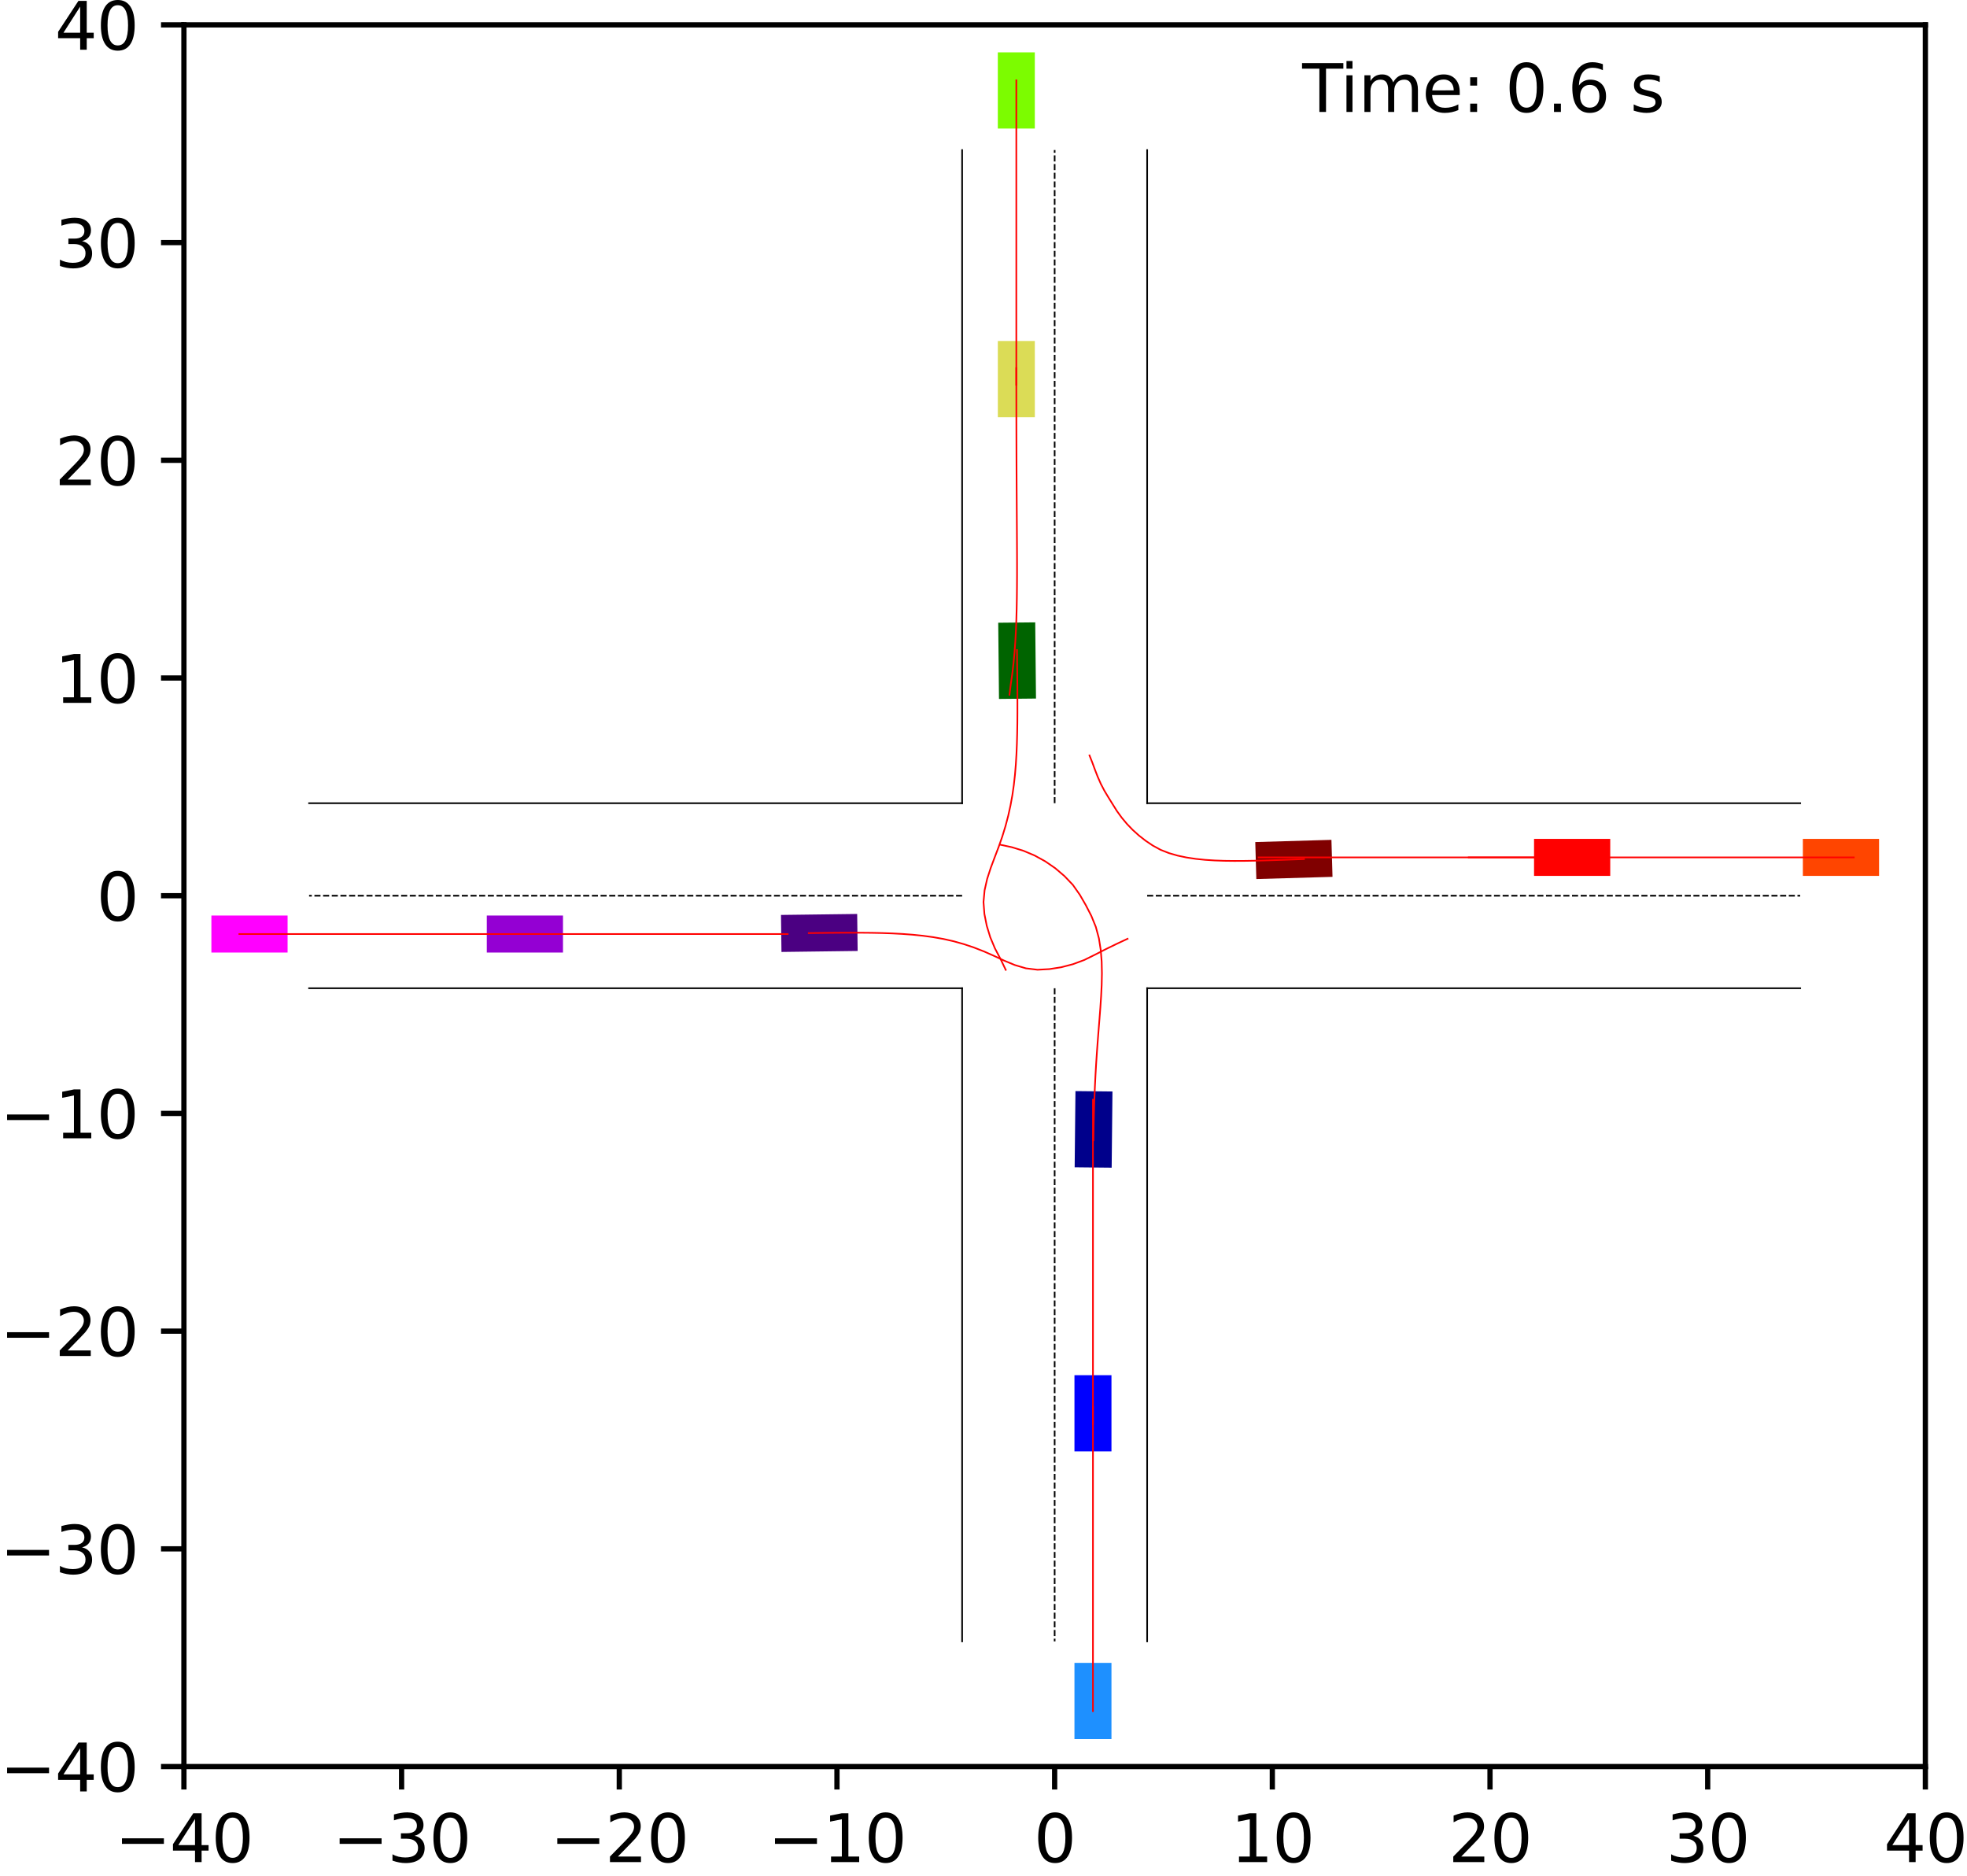 <?xml version="1.0" encoding="utf-8" standalone="no"?>
<!DOCTYPE svg PUBLIC "-//W3C//DTD SVG 1.1//EN"
  "http://www.w3.org/Graphics/SVG/1.1/DTD/svg11.dtd">
<svg xmlns:xlink="http://www.w3.org/1999/xlink" width="300.579pt" height="286.589pt" viewBox="0 0 300.579 286.589" xmlns="http://www.w3.org/2000/svg" version="1.1">
 <defs>
  <style type="text/css">*{stroke-linejoin: round; stroke-linecap: butt}</style>
 </defs>
 <g id="figure_1">
  <g id="patch_1">
   <path d="M 0 286.589 
L 300.579 286.589 
L 300.579 0 
L 0 0 
z
" style="fill: #ffffff"/>
  </g>
  <g id="axes_1">
   <g id="patch_2">
    <path d="M 28.105 269.911 
L 294.217 269.911 
L 294.217 3.799 
L 28.105 3.799 
z
" style="fill: #ffffff"/>
   </g>
   <g id="patch_3">
    <path d="M 169.875 178.408 
L 169.996 166.766 
L 164.342 166.707 
L 164.22 178.349 
z
" clip-path="url(#p72e1f766a0)" style="fill: #00008b"/>
   </g>
   <g id="patch_4">
    <path d="M 203.457 128.32 
L 191.819 128.657 
L 191.983 134.31 
L 203.621 133.972 
z
" clip-path="url(#p72e1f766a0)" style="fill: #800000"/>
   </g>
   <g id="patch_5">
    <path d="M 152.539 95.147 
L 152.657 106.789 
L 158.311 106.732 
L 158.193 95.09 
z
" clip-path="url(#p72e1f766a0)" style="fill: #006400"/>
   </g>
   <g id="patch_6">
    <path d="M 119.417 145.447 
L 131.058 145.297 
L 130.986 139.643 
L 119.344 139.792 
z
" clip-path="url(#p72e1f766a0)" style="fill: #4b0082"/>
   </g>
   <g id="patch_7">
    <path d="M 169.844 221.756 
L 169.844 210.114 
L 164.189 210.114 
L 164.189 221.756 
z
" clip-path="url(#p72e1f766a0)" style="fill: #0000ff"/>
   </g>
   <g id="patch_8">
    <path d="M 246.062 128.172 
L 234.419 128.172 
L 234.419 133.827 
L 246.062 133.827 
z
" clip-path="url(#p72e1f766a0)" style="fill: #ff0000"/>
   </g>
   <g id="patch_9">
    <path d="M 152.478 52.102 
L 152.481 63.744 
L 158.136 63.743 
L 158.133 52.1 
z
" clip-path="url(#p72e1f766a0)" style="fill: #dbdc56"/>
   </g>
   <g id="patch_10">
    <path d="M 74.388 145.538 
L 86.03 145.538 
L 86.03 139.884 
L 74.388 139.884 
z
" clip-path="url(#p72e1f766a0)" style="fill: #9400d3"/>
   </g>
   <g id="patch_11">
    <path d="M 169.844 265.712 
L 169.844 254.069 
L 164.189 254.069 
L 164.189 265.712 
z
" clip-path="url(#p72e1f766a0)" style="fill: #1e90ff"/>
   </g>
   <g id="patch_12">
    <path d="M 287.141 128.172 
L 275.498 128.172 
L 275.498 133.827 
L 287.141 133.827 
z
" clip-path="url(#p72e1f766a0)" style="fill: #ff4500"/>
   </g>
   <g id="patch_13">
    <path d="M 152.477 7.999 
L 152.477 19.641 
L 158.132 19.641 
L 158.132 7.999 
z
" clip-path="url(#p72e1f766a0)" style="fill: #7cfc00"/>
   </g>
   <g id="patch_14">
    <path d="M 32.304 145.538 
L 43.947 145.538 
L 43.947 139.884 
L 32.304 139.884 
z
" clip-path="url(#p72e1f766a0)" style="fill: #ff00ff"/>
   </g>
   <g id="matplotlib.axis_1">
    <g id="xtick_1">
     <g id="line2d_1">
      <defs>
       <path id="m6064df38cd" d="M 0 0 
L 0 3.5 
" style="stroke: #000000; stroke-width: 0.8"/>
      </defs>
      <g>
       <use xlink:href="#m6064df38cd" x="28.105" y="269.911" style="stroke: #000000; stroke-width: 0.8"/>
      </g>
     </g>
     <g id="text_1">
      <!-- −40 -->
      <g transform="translate(17.552 284.51) scale(0.1 -0.1)">
       <defs>
        <path id="DejaVuSans-2212" d="M 678 2272 
L 4684 2272 
L 4684 1741 
L 678 1741 
L 678 2272 
z
" transform="scale(0.016)"/>
        <path id="DejaVuSans-34" d="M 2419 4116 
L 825 1625 
L 2419 1625 
L 2419 4116 
z
M 2253 4666 
L 3047 4666 
L 3047 1625 
L 3713 1625 
L 3713 1100 
L 3047 1100 
L 3047 0 
L 2419 0 
L 2419 1100 
L 313 1100 
L 313 1709 
L 2253 4666 
z
" transform="scale(0.016)"/>
        <path id="DejaVuSans-30" d="M 2034 4250 
Q 1547 4250 1301 3770 
Q 1056 3291 1056 2328 
Q 1056 1369 1301 889 
Q 1547 409 2034 409 
Q 2525 409 2770 889 
Q 3016 1369 3016 2328 
Q 3016 3291 2770 3770 
Q 2525 4250 2034 4250 
z
M 2034 4750 
Q 2819 4750 3233 4129 
Q 3647 3509 3647 2328 
Q 3647 1150 3233 529 
Q 2819 -91 2034 -91 
Q 1250 -91 836 529 
Q 422 1150 422 2328 
Q 422 3509 836 4129 
Q 1250 4750 2034 4750 
z
" transform="scale(0.016)"/>
       </defs>
       <use xlink:href="#DejaVuSans-2212"/>
       <use xlink:href="#DejaVuSans-34" x="83.789"/>
       <use xlink:href="#DejaVuSans-30" x="147.412"/>
      </g>
     </g>
    </g>
    <g id="xtick_2">
     <g id="line2d_2">
      <g>
       <use xlink:href="#m6064df38cd" x="61.369" y="269.911" style="stroke: #000000; stroke-width: 0.8"/>
      </g>
     </g>
     <g id="text_2">
      <!-- −30 -->
      <g transform="translate(50.816 284.51) scale(0.1 -0.1)">
       <defs>
        <path id="DejaVuSans-33" d="M 2597 2516 
Q 3050 2419 3304 2112 
Q 3559 1806 3559 1356 
Q 3559 666 3084 287 
Q 2609 -91 1734 -91 
Q 1441 -91 1130 -33 
Q 819 25 488 141 
L 488 750 
Q 750 597 1062 519 
Q 1375 441 1716 441 
Q 2309 441 2620 675 
Q 2931 909 2931 1356 
Q 2931 1769 2642 2001 
Q 2353 2234 1838 2234 
L 1294 2234 
L 1294 2753 
L 1863 2753 
Q 2328 2753 2575 2939 
Q 2822 3125 2822 3475 
Q 2822 3834 2567 4026 
Q 2313 4219 1838 4219 
Q 1578 4219 1281 4162 
Q 984 4106 628 3988 
L 628 4550 
Q 988 4650 1302 4700 
Q 1616 4750 1894 4750 
Q 2613 4750 3031 4423 
Q 3450 4097 3450 3541 
Q 3450 3153 3228 2886 
Q 3006 2619 2597 2516 
z
" transform="scale(0.016)"/>
       </defs>
       <use xlink:href="#DejaVuSans-2212"/>
       <use xlink:href="#DejaVuSans-33" x="83.789"/>
       <use xlink:href="#DejaVuSans-30" x="147.412"/>
      </g>
     </g>
    </g>
    <g id="xtick_3">
     <g id="line2d_3">
      <g>
       <use xlink:href="#m6064df38cd" x="94.633" y="269.911" style="stroke: #000000; stroke-width: 0.8"/>
      </g>
     </g>
     <g id="text_3">
      <!-- −20 -->
      <g transform="translate(84.08 284.51) scale(0.1 -0.1)">
       <defs>
        <path id="DejaVuSans-32" d="M 1228 531 
L 3431 531 
L 3431 0 
L 469 0 
L 469 531 
Q 828 903 1448 1529 
Q 2069 2156 2228 2338 
Q 2531 2678 2651 2914 
Q 2772 3150 2772 3378 
Q 2772 3750 2511 3984 
Q 2250 4219 1831 4219 
Q 1534 4219 1204 4116 
Q 875 4013 500 3803 
L 500 4441 
Q 881 4594 1212 4672 
Q 1544 4750 1819 4750 
Q 2544 4750 2975 4387 
Q 3406 4025 3406 3419 
Q 3406 3131 3298 2873 
Q 3191 2616 2906 2266 
Q 2828 2175 2409 1742 
Q 1991 1309 1228 531 
z
" transform="scale(0.016)"/>
       </defs>
       <use xlink:href="#DejaVuSans-2212"/>
       <use xlink:href="#DejaVuSans-32" x="83.789"/>
       <use xlink:href="#DejaVuSans-30" x="147.412"/>
      </g>
     </g>
    </g>
    <g id="xtick_4">
     <g id="line2d_4">
      <g>
       <use xlink:href="#m6064df38cd" x="127.897" y="269.911" style="stroke: #000000; stroke-width: 0.8"/>
      </g>
     </g>
     <g id="text_4">
      <!-- −10 -->
      <g transform="translate(117.344 284.51) scale(0.1 -0.1)">
       <defs>
        <path id="DejaVuSans-31" d="M 794 531 
L 1825 531 
L 1825 4091 
L 703 3866 
L 703 4441 
L 1819 4666 
L 2450 4666 
L 2450 531 
L 3481 531 
L 3481 0 
L 794 0 
L 794 531 
z
" transform="scale(0.016)"/>
       </defs>
       <use xlink:href="#DejaVuSans-2212"/>
       <use xlink:href="#DejaVuSans-31" x="83.789"/>
       <use xlink:href="#DejaVuSans-30" x="147.412"/>
      </g>
     </g>
    </g>
    <g id="xtick_5">
     <g id="line2d_5">
      <g>
       <use xlink:href="#m6064df38cd" x="161.161" y="269.911" style="stroke: #000000; stroke-width: 0.8"/>
      </g>
     </g>
     <g id="text_5">
      <!-- 0 -->
      <g transform="translate(157.979 284.51) scale(0.1 -0.1)">
       <use xlink:href="#DejaVuSans-30"/>
      </g>
     </g>
    </g>
    <g id="xtick_6">
     <g id="line2d_6">
      <g>
       <use xlink:href="#m6064df38cd" x="194.425" y="269.911" style="stroke: #000000; stroke-width: 0.8"/>
      </g>
     </g>
     <g id="text_6">
      <!-- 10 -->
      <g transform="translate(188.062 284.51) scale(0.1 -0.1)">
       <use xlink:href="#DejaVuSans-31"/>
       <use xlink:href="#DejaVuSans-30" x="63.623"/>
      </g>
     </g>
    </g>
    <g id="xtick_7">
     <g id="line2d_7">
      <g>
       <use xlink:href="#m6064df38cd" x="227.689" y="269.911" style="stroke: #000000; stroke-width: 0.8"/>
      </g>
     </g>
     <g id="text_7">
      <!-- 20 -->
      <g transform="translate(221.326 284.51) scale(0.1 -0.1)">
       <use xlink:href="#DejaVuSans-32"/>
       <use xlink:href="#DejaVuSans-30" x="63.623"/>
      </g>
     </g>
    </g>
    <g id="xtick_8">
     <g id="line2d_8">
      <g>
       <use xlink:href="#m6064df38cd" x="260.953" y="269.911" style="stroke: #000000; stroke-width: 0.8"/>
      </g>
     </g>
     <g id="text_8">
      <!-- 30 -->
      <g transform="translate(254.59 284.51) scale(0.1 -0.1)">
       <use xlink:href="#DejaVuSans-33"/>
       <use xlink:href="#DejaVuSans-30" x="63.623"/>
      </g>
     </g>
    </g>
    <g id="xtick_9">
     <g id="line2d_9">
      <g>
       <use xlink:href="#m6064df38cd" x="294.217" y="269.911" style="stroke: #000000; stroke-width: 0.8"/>
      </g>
     </g>
     <g id="text_9">
      <!-- 40 -->
      <g transform="translate(287.854 284.51) scale(0.1 -0.1)">
       <use xlink:href="#DejaVuSans-34"/>
       <use xlink:href="#DejaVuSans-30" x="63.623"/>
      </g>
     </g>
    </g>
   </g>
   <g id="matplotlib.axis_2">
    <g id="ytick_1">
     <g id="line2d_10">
      <defs>
       <path id="m21fb6fa375" d="M 0 0 
L -3.5 0 
" style="stroke: #000000; stroke-width: 0.8"/>
      </defs>
      <g>
       <use xlink:href="#m21fb6fa375" x="28.105" y="269.911" style="stroke: #000000; stroke-width: 0.8"/>
      </g>
     </g>
     <g id="text_10">
      <!-- −40 -->
      <g transform="translate(0 273.71) scale(0.1 -0.1)">
       <use xlink:href="#DejaVuSans-2212"/>
       <use xlink:href="#DejaVuSans-34" x="83.789"/>
       <use xlink:href="#DejaVuSans-30" x="147.412"/>
      </g>
     </g>
    </g>
    <g id="ytick_2">
     <g id="line2d_11">
      <g>
       <use xlink:href="#m21fb6fa375" x="28.105" y="236.647" style="stroke: #000000; stroke-width: 0.8"/>
      </g>
     </g>
     <g id="text_11">
      <!-- −30 -->
      <g transform="translate(0 240.446) scale(0.1 -0.1)">
       <use xlink:href="#DejaVuSans-2212"/>
       <use xlink:href="#DejaVuSans-33" x="83.789"/>
       <use xlink:href="#DejaVuSans-30" x="147.412"/>
      </g>
     </g>
    </g>
    <g id="ytick_3">
     <g id="line2d_12">
      <g>
       <use xlink:href="#m21fb6fa375" x="28.105" y="203.383" style="stroke: #000000; stroke-width: 0.8"/>
      </g>
     </g>
     <g id="text_12">
      <!-- −20 -->
      <g transform="translate(0 207.182) scale(0.1 -0.1)">
       <use xlink:href="#DejaVuSans-2212"/>
       <use xlink:href="#DejaVuSans-32" x="83.789"/>
       <use xlink:href="#DejaVuSans-30" x="147.412"/>
      </g>
     </g>
    </g>
    <g id="ytick_4">
     <g id="line2d_13">
      <g>
       <use xlink:href="#m21fb6fa375" x="28.105" y="170.119" style="stroke: #000000; stroke-width: 0.8"/>
      </g>
     </g>
     <g id="text_13">
      <!-- −10 -->
      <g transform="translate(0 173.918) scale(0.1 -0.1)">
       <use xlink:href="#DejaVuSans-2212"/>
       <use xlink:href="#DejaVuSans-31" x="83.789"/>
       <use xlink:href="#DejaVuSans-30" x="147.412"/>
      </g>
     </g>
    </g>
    <g id="ytick_5">
     <g id="line2d_14">
      <g>
       <use xlink:href="#m21fb6fa375" x="28.105" y="136.855" style="stroke: #000000; stroke-width: 0.8"/>
      </g>
     </g>
     <g id="text_14">
      <!-- 0 -->
      <g transform="translate(14.742 140.654) scale(0.1 -0.1)">
       <use xlink:href="#DejaVuSans-30"/>
      </g>
     </g>
    </g>
    <g id="ytick_6">
     <g id="line2d_15">
      <g>
       <use xlink:href="#m21fb6fa375" x="28.105" y="103.591" style="stroke: #000000; stroke-width: 0.8"/>
      </g>
     </g>
     <g id="text_15">
      <!-- 10 -->
      <g transform="translate(8.38 107.39) scale(0.1 -0.1)">
       <use xlink:href="#DejaVuSans-31"/>
       <use xlink:href="#DejaVuSans-30" x="63.623"/>
      </g>
     </g>
    </g>
    <g id="ytick_7">
     <g id="line2d_16">
      <g>
       <use xlink:href="#m21fb6fa375" x="28.105" y="70.327" style="stroke: #000000; stroke-width: 0.8"/>
      </g>
     </g>
     <g id="text_16">
      <!-- 20 -->
      <g transform="translate(8.38 74.126) scale(0.1 -0.1)">
       <use xlink:href="#DejaVuSans-32"/>
       <use xlink:href="#DejaVuSans-30" x="63.623"/>
      </g>
     </g>
    </g>
    <g id="ytick_8">
     <g id="line2d_17">
      <g>
       <use xlink:href="#m21fb6fa375" x="28.105" y="37.063" style="stroke: #000000; stroke-width: 0.8"/>
      </g>
     </g>
     <g id="text_17">
      <!-- 30 -->
      <g transform="translate(8.38 40.862) scale(0.1 -0.1)">
       <use xlink:href="#DejaVuSans-33"/>
       <use xlink:href="#DejaVuSans-30" x="63.623"/>
      </g>
     </g>
    </g>
    <g id="ytick_9">
     <g id="line2d_18">
      <g>
       <use xlink:href="#m21fb6fa375" x="28.105" y="3.799" style="stroke: #000000; stroke-width: 0.8"/>
      </g>
     </g>
     <g id="text_18">
      <!-- 40 -->
      <g transform="translate(8.38 7.598) scale(0.1 -0.1)">
       <use xlink:href="#DejaVuSans-34"/>
       <use xlink:href="#DejaVuSans-30" x="63.623"/>
      </g>
     </g>
    </g>
   </g>
   <g id="line2d_19">
    <path d="M 175.298 250.784 
L 175.298 150.992 
" clip-path="url(#p72e1f766a0)" style="fill: none; stroke: #000000; stroke-width: 0.25; stroke-linecap: square"/>
   </g>
   <g id="line2d_20">
    <path d="M 175.298 150.992 
L 275.09 150.992 
" clip-path="url(#p72e1f766a0)" style="fill: none; stroke: #000000; stroke-width: 0.25; stroke-linecap: square"/>
   </g>
   <g id="line2d_21">
    <path d="M 275.09 122.718 
L 175.298 122.718 
" clip-path="url(#p72e1f766a0)" style="fill: none; stroke: #000000; stroke-width: 0.25; stroke-linecap: square"/>
   </g>
   <g id="line2d_22">
    <path d="M 175.298 122.718 
L 175.298 22.926 
" clip-path="url(#p72e1f766a0)" style="fill: none; stroke: #000000; stroke-width: 0.25; stroke-linecap: square"/>
   </g>
   <g id="line2d_23">
    <path d="M 147.023 22.926 
L 147.023 122.718 
" clip-path="url(#p72e1f766a0)" style="fill: none; stroke: #000000; stroke-width: 0.25; stroke-linecap: square"/>
   </g>
   <g id="line2d_24">
    <path d="M 147.023 122.718 
L 47.231 122.718 
" clip-path="url(#p72e1f766a0)" style="fill: none; stroke: #000000; stroke-width: 0.25; stroke-linecap: square"/>
   </g>
   <g id="line2d_25">
    <path d="M 47.231 150.992 
L 147.023 150.992 
" clip-path="url(#p72e1f766a0)" style="fill: none; stroke: #000000; stroke-width: 0.25; stroke-linecap: square"/>
   </g>
   <g id="line2d_26">
    <path d="M 147.023 150.992 
L 147.023 250.784 
" clip-path="url(#p72e1f766a0)" style="fill: none; stroke: #000000; stroke-width: 0.25; stroke-linecap: square"/>
   </g>
   <g id="line2d_27">
    <path d="M 175.298 136.855 
L 275.09 136.855 
" clip-path="url(#p72e1f766a0)" style="fill: none; stroke-dasharray: 0.925,0.4; stroke-dashoffset: 0; stroke: #000000; stroke-width: 0.25"/>
   </g>
   <g id="line2d_28">
    <path d="M 161.161 122.718 
L 161.161 22.926 
" clip-path="url(#p72e1f766a0)" style="fill: none; stroke-dasharray: 0.925,0.4; stroke-dashoffset: 0; stroke: #000000; stroke-width: 0.25"/>
   </g>
   <g id="line2d_29">
    <path d="M 147.023 136.855 
L 47.231 136.855 
" clip-path="url(#p72e1f766a0)" style="fill: none; stroke-dasharray: 0.925,0.4; stroke-dashoffset: 0; stroke: #000000; stroke-width: 0.25"/>
   </g>
   <g id="line2d_30">
    <path d="M 161.161 150.992 
L 161.161 250.784 
" clip-path="url(#p72e1f766a0)" style="fill: none; stroke-dasharray: 0.925,0.4; stroke-dashoffset: 0; stroke: #000000; stroke-width: 0.25"/>
   </g>
   <g id="line2d_31">
    <path d="M 167.078 174.227 
L 167.108 172.557 
L 167.144 170.887 
L 167.191 169.216 
L 167.249 167.542 
L 167.32 165.866 
L 167.406 164.186 
L 167.505 162.502 
L 167.618 160.812 
L 167.742 159.116 
L 167.875 157.411 
L 168.012 155.698 
L 168.145 153.973 
L 168.262 152.236 
L 168.349 150.485 
L 168.386 148.719 
L 168.348 146.941 
L 168.206 145.155 
L 167.926 143.373 
L 167.454 141.621 
L 166.765 139.93 
L 165.925 138.3 
L 165.004 136.706 
L 163.943 135.197 
L 162.667 133.859 
L 161.259 132.658 
L 159.733 131.607 
L 158.108 130.714 
L 156.398 129.991 
L 154.623 129.445 
L 152.808 129.051 
" clip-path="url(#p72e1f766a0)" style="fill: none; stroke: #ff0000; stroke-width: 0.25; stroke-linecap: square"/>
   </g>
   <g id="line2d_32">
    <path d="M 199.265 131.255 
L 197.72 131.315 
L 196.178 131.371 
L 194.642 131.424 
L 193.111 131.472 
L 191.589 131.511 
L 190.077 131.536 
L 188.576 131.542 
L 187.089 131.523 
L 185.617 131.47 
L 184.164 131.375 
L 182.732 131.228 
L 181.327 131.017 
L 179.954 130.728 
L 178.625 130.344 
L 177.356 129.845 
L 176.175 129.202 
L 175.073 128.463 
L 174.041 127.658 
L 173.083 126.793 
L 172.201 125.875 
L 171.397 124.911 
L 170.671 123.908 
L 170.023 122.872 
L 169.387 121.847 
L 168.771 120.824 
L 168.223 119.774 
L 167.748 118.697 
L 167.321 117.604 
L 166.918 116.506 
L 166.486 115.419 
" clip-path="url(#p72e1f766a0)" style="fill: none; stroke: #ff0000; stroke-width: 0.25; stroke-linecap: square"/>
   </g>
   <g id="line2d_33">
    <path d="M 155.406 99.319 
L 155.425 100.939 
L 155.442 102.552 
L 155.458 104.156 
L 155.47 105.754 
L 155.476 107.345 
L 155.474 108.93 
L 155.463 110.51 
L 155.437 112.085 
L 155.393 113.658 
L 155.326 115.228 
L 155.23 116.796 
L 155.099 118.365 
L 154.925 119.934 
L 154.7 121.505 
L 154.413 123.077 
L 154.064 124.651 
L 153.648 126.228 
L 153.163 127.807 
L 152.609 129.39 
L 152.003 130.982 
L 151.395 132.604 
L 150.851 134.278 
L 150.457 136.022 
L 150.289 137.823 
L 150.428 139.642 
L 150.785 141.442 
L 151.323 143.201 
L 152.035 144.898 
L 152.892 146.527 
L 153.688 148.186 
" clip-path="url(#p72e1f766a0)" style="fill: none; stroke: #ff0000; stroke-width: 0.25; stroke-linecap: square"/>
   </g>
   <g id="line2d_34">
    <path d="M 123.589 142.566 
L 125.201 142.545 
L 126.806 142.527 
L 128.405 142.514 
L 129.997 142.507 
L 131.585 142.51 
L 133.168 142.526 
L 134.746 142.558 
L 136.322 142.613 
L 137.895 142.696 
L 139.467 142.813 
L 141.037 142.974 
L 142.606 143.188 
L 144.173 143.465 
L 145.736 143.817 
L 147.291 144.255 
L 148.84 144.775 
L 150.383 145.378 
L 151.92 146.059 
L 153.469 146.782 
L 155.075 147.447 
L 156.769 147.949 
L 158.549 148.166 
L 160.361 148.067 
L 162.17 147.785 
L 163.95 147.321 
L 165.68 146.678 
L 167.336 145.863 
L 168.979 145.021 
L 170.638 144.214 
L 172.309 143.433 
" clip-path="url(#p72e1f766a0)" style="fill: none; stroke: #ff0000; stroke-width: 0.25; stroke-linecap: square"/>
   </g>
   <g id="line2d_35">
    <path d="M 167.017 217.587 
L 167.017 215.935 
L 167.017 214.283 
L 167.017 212.631 
L 167.017 210.978 
L 167.017 209.326 
L 167.017 207.674 
L 167.017 206.022 
L 167.017 204.37 
L 167.017 202.718 
L 167.017 201.066 
L 167.017 199.414 
L 167.017 197.762 
L 167.017 196.109 
L 167.017 194.457 
L 167.017 192.805 
L 167.017 191.153 
L 167.017 189.501 
L 167.017 187.849 
L 167.017 186.197 
L 167.017 184.545 
L 167.017 182.893 
L 167.017 181.24 
L 167.017 179.588 
L 167.017 177.936 
L 167.017 176.284 
L 167.017 174.632 
L 167.017 172.98 
L 167.017 171.328 
L 167.017 169.676 
L 167.017 168.024 
" clip-path="url(#p72e1f766a0)" style="fill: none; stroke: #ff0000; stroke-width: 0.25; stroke-linecap: square"/>
   </g>
   <g id="line2d_36">
    <path d="M 241.892 130.999 
L 240.24 130.999 
L 238.588 130.999 
L 236.936 130.999 
L 235.284 130.999 
L 233.632 130.999 
L 231.98 130.999 
L 230.328 130.999 
L 228.676 130.999 
L 227.023 130.999 
L 225.371 130.999 
L 223.719 130.999 
L 222.067 130.999 
L 220.415 130.999 
L 218.763 130.999 
L 217.111 130.999 
L 215.459 130.999 
L 213.807 130.999 
L 212.154 130.999 
L 210.502 130.999 
L 208.85 130.999 
L 207.198 130.999 
L 205.546 130.999 
L 203.894 130.999 
L 202.242 130.999 
L 200.59 130.999 
L 198.938 130.999 
L 197.285 130.999 
L 195.633 130.999 
L 193.981 130.999 
L 192.329 130.999 
" clip-path="url(#p72e1f766a0)" style="fill: none; stroke: #ff0000; stroke-width: 0.25; stroke-linecap: square"/>
   </g>
   <g id="line2d_37">
    <path d="M 155.306 56.249 
L 155.307 57.922 
L 155.308 59.596 
L 155.31 61.27 
L 155.312 62.944 
L 155.315 64.618 
L 155.319 66.292 
L 155.324 67.965 
L 155.33 69.639 
L 155.337 71.311 
L 155.345 72.984 
L 155.354 74.656 
L 155.364 76.327 
L 155.374 77.997 
L 155.385 79.667 
L 155.395 81.335 
L 155.404 83.003 
L 155.411 84.669 
L 155.415 86.334 
L 155.414 87.998 
L 155.405 89.66 
L 155.388 91.32 
L 155.357 92.979 
L 155.311 94.636 
L 155.246 96.291 
L 155.156 97.943 
L 155.038 99.593 
L 154.886 101.238 
L 154.696 102.879 
L 154.462 104.514 
L 154.257 106.152 
" clip-path="url(#p72e1f766a0)" style="fill: none; stroke: #ff0000; stroke-width: 0.25; stroke-linecap: square"/>
   </g>
   <g id="line2d_38">
    <path d="M 78.824 142.711 
L 80.209 142.711 
L 81.594 142.711 
L 82.979 142.711 
L 84.363 142.711 
L 85.748 142.711 
L 87.133 142.711 
L 88.517 142.711 
L 89.902 142.711 
L 91.287 142.711 
L 92.671 142.711 
L 94.056 142.711 
L 95.441 142.711 
L 96.825 142.711 
L 98.21 142.711 
L 99.595 142.711 
L 100.98 142.711 
L 102.364 142.711 
L 103.749 142.711 
L 105.134 142.711 
L 106.518 142.711 
L 107.903 142.711 
L 109.288 142.711 
L 110.672 142.711 
L 112.057 142.711 
L 113.442 142.711 
L 114.827 142.711 
L 116.211 142.711 
L 117.596 142.711 
L 118.981 142.711 
L 120.365 142.711 
" clip-path="url(#p72e1f766a0)" style="fill: none; stroke: #ff0000; stroke-width: 0.25; stroke-linecap: square"/>
   </g>
   <g id="line2d_39">
    <path d="M 167.017 261.441 
L 167.017 259.89 
L 167.017 258.34 
L 167.017 256.79 
L 167.017 255.239 
L 167.017 253.689 
L 167.017 252.139 
L 167.017 250.588 
L 167.017 249.038 
L 167.017 247.488 
L 167.017 245.937 
L 167.017 244.387 
L 167.017 242.837 
L 167.017 241.286 
L 167.017 239.736 
L 167.017 238.186 
L 167.017 236.635 
L 167.017 235.085 
L 167.017 233.535 
L 167.017 231.984 
L 167.017 230.434 
L 167.017 228.884 
L 167.017 227.333 
L 167.017 225.783 
L 167.017 224.233 
L 167.017 222.682 
L 167.017 221.132 
L 167.017 219.582 
L 167.017 218.031 
L 167.017 216.481 
L 167.017 214.931 
" clip-path="url(#p72e1f766a0)" style="fill: none; stroke: #ff0000; stroke-width: 0.25; stroke-linecap: square"/>
   </g>
   <g id="line2d_40">
    <path d="M 283.281 130.999 
L 281.319 130.999 
L 279.358 130.999 
L 277.397 130.999 
L 275.436 130.999 
L 273.474 130.999 
L 271.513 130.999 
L 269.552 130.999 
L 267.591 130.999 
L 265.629 130.999 
L 263.668 130.999 
L 261.707 130.999 
L 259.745 130.999 
L 257.784 130.999 
L 255.823 130.999 
L 253.862 130.999 
L 251.9 130.999 
L 249.939 130.999 
L 247.978 130.999 
L 246.017 130.999 
L 244.055 130.999 
L 242.094 130.999 
L 240.133 130.999 
L 238.171 130.999 
L 236.21 130.999 
L 234.249 130.999 
L 232.288 130.999 
L 230.326 130.999 
L 228.365 130.999 
L 226.404 130.999 
L 224.443 130.999 
" clip-path="url(#p72e1f766a0)" style="fill: none; stroke: #ff0000; stroke-width: 0.25; stroke-linecap: square"/>
   </g>
   <g id="line2d_41">
    <path d="M 155.305 12.27 
L 155.305 13.82 
L 155.305 15.37 
L 155.305 16.921 
L 155.305 18.471 
L 155.305 20.021 
L 155.305 21.572 
L 155.305 23.122 
L 155.305 24.672 
L 155.305 26.223 
L 155.305 27.773 
L 155.305 29.323 
L 155.305 30.874 
L 155.305 32.424 
L 155.305 33.974 
L 155.305 35.525 
L 155.305 37.075 
L 155.305 38.625 
L 155.305 40.176 
L 155.305 41.726 
L 155.305 43.276 
L 155.305 44.827 
L 155.305 46.377 
L 155.305 47.927 
L 155.305 49.478 
L 155.305 51.028 
L 155.305 52.578 
L 155.305 54.129 
L 155.305 55.679 
L 155.305 57.229 
L 155.305 58.78 
" clip-path="url(#p72e1f766a0)" style="fill: none; stroke: #ff0000; stroke-width: 0.25; stroke-linecap: square"/>
   </g>
   <g id="line2d_42">
    <path d="M 36.575 142.711 
L 38.125 142.711 
L 39.676 142.711 
L 41.226 142.711 
L 42.776 142.711 
L 44.327 142.711 
L 45.877 142.711 
L 47.427 142.711 
L 48.978 142.711 
L 50.528 142.711 
L 52.079 142.711 
L 53.629 142.711 
L 55.179 142.711 
L 56.73 142.711 
L 58.28 142.711 
L 59.83 142.711 
L 61.381 142.711 
L 62.931 142.711 
L 64.481 142.711 
L 66.032 142.711 
L 67.582 142.711 
L 69.132 142.711 
L 70.683 142.711 
L 72.233 142.711 
L 73.783 142.711 
L 75.334 142.711 
L 76.884 142.711 
L 78.434 142.711 
L 79.985 142.711 
L 81.535 142.711 
L 83.085 142.711 
" clip-path="url(#p72e1f766a0)" style="fill: none; stroke: #ff0000; stroke-width: 0.25; stroke-linecap: square"/>
   </g>
   <g id="patch_15">
    <path d="M 28.105 269.911 
L 28.105 3.799 
" style="fill: none; stroke: #000000; stroke-width: 0.8; stroke-linejoin: miter; stroke-linecap: square"/>
   </g>
   <g id="patch_16">
    <path d="M 294.217 269.911 
L 294.217 3.799 
" style="fill: none; stroke: #000000; stroke-width: 0.8; stroke-linejoin: miter; stroke-linecap: square"/>
   </g>
   <g id="patch_17">
    <path d="M 28.105 269.911 
L 294.217 269.911 
" style="fill: none; stroke: #000000; stroke-width: 0.8; stroke-linejoin: miter; stroke-linecap: square"/>
   </g>
   <g id="patch_18">
    <path d="M 28.105 3.799 
L 294.217 3.799 
" style="fill: none; stroke: #000000; stroke-width: 0.8; stroke-linejoin: miter; stroke-linecap: square"/>
   </g>
   <g id="text_19">
    <!-- Time: 0.6 s -->
    <g transform="translate(198.995 17.105) scale(0.1 -0.1)">
     <defs>
      <path id="DejaVuSans-54" d="M -19 4666 
L 3928 4666 
L 3928 4134 
L 2272 4134 
L 2272 0 
L 1638 0 
L 1638 4134 
L -19 4134 
L -19 4666 
z
" transform="scale(0.016)"/>
      <path id="DejaVuSans-69" d="M 603 3500 
L 1178 3500 
L 1178 0 
L 603 0 
L 603 3500 
z
M 603 4863 
L 1178 4863 
L 1178 4134 
L 603 4134 
L 603 4863 
z
" transform="scale(0.016)"/>
      <path id="DejaVuSans-6d" d="M 3328 2828 
Q 3544 3216 3844 3400 
Q 4144 3584 4550 3584 
Q 5097 3584 5394 3201 
Q 5691 2819 5691 2113 
L 5691 0 
L 5113 0 
L 5113 2094 
Q 5113 2597 4934 2840 
Q 4756 3084 4391 3084 
Q 3944 3084 3684 2787 
Q 3425 2491 3425 1978 
L 3425 0 
L 2847 0 
L 2847 2094 
Q 2847 2600 2669 2842 
Q 2491 3084 2119 3084 
Q 1678 3084 1418 2786 
Q 1159 2488 1159 1978 
L 1159 0 
L 581 0 
L 581 3500 
L 1159 3500 
L 1159 2956 
Q 1356 3278 1631 3431 
Q 1906 3584 2284 3584 
Q 2666 3584 2933 3390 
Q 3200 3197 3328 2828 
z
" transform="scale(0.016)"/>
      <path id="DejaVuSans-65" d="M 3597 1894 
L 3597 1613 
L 953 1613 
Q 991 1019 1311 708 
Q 1631 397 2203 397 
Q 2534 397 2845 478 
Q 3156 559 3463 722 
L 3463 178 
Q 3153 47 2828 -22 
Q 2503 -91 2169 -91 
Q 1331 -91 842 396 
Q 353 884 353 1716 
Q 353 2575 817 3079 
Q 1281 3584 2069 3584 
Q 2775 3584 3186 3129 
Q 3597 2675 3597 1894 
z
M 3022 2063 
Q 3016 2534 2758 2815 
Q 2500 3097 2075 3097 
Q 1594 3097 1305 2825 
Q 1016 2553 972 2059 
L 3022 2063 
z
" transform="scale(0.016)"/>
      <path id="DejaVuSans-3a" d="M 750 794 
L 1409 794 
L 1409 0 
L 750 0 
L 750 794 
z
M 750 3309 
L 1409 3309 
L 1409 2516 
L 750 2516 
L 750 3309 
z
" transform="scale(0.016)"/>
      <path id="DejaVuSans-20" transform="scale(0.016)"/>
      <path id="DejaVuSans-2e" d="M 684 794 
L 1344 794 
L 1344 0 
L 684 0 
L 684 794 
z
" transform="scale(0.016)"/>
      <path id="DejaVuSans-36" d="M 2113 2584 
Q 1688 2584 1439 2293 
Q 1191 2003 1191 1497 
Q 1191 994 1439 701 
Q 1688 409 2113 409 
Q 2538 409 2786 701 
Q 3034 994 3034 1497 
Q 3034 2003 2786 2293 
Q 2538 2584 2113 2584 
z
M 3366 4563 
L 3366 3988 
Q 3128 4100 2886 4159 
Q 2644 4219 2406 4219 
Q 1781 4219 1451 3797 
Q 1122 3375 1075 2522 
Q 1259 2794 1537 2939 
Q 1816 3084 2150 3084 
Q 2853 3084 3261 2657 
Q 3669 2231 3669 1497 
Q 3669 778 3244 343 
Q 2819 -91 2113 -91 
Q 1303 -91 875 529 
Q 447 1150 447 2328 
Q 447 3434 972 4092 
Q 1497 4750 2381 4750 
Q 2619 4750 2861 4703 
Q 3103 4656 3366 4563 
z
" transform="scale(0.016)"/>
      <path id="DejaVuSans-73" d="M 2834 3397 
L 2834 2853 
Q 2591 2978 2328 3040 
Q 2066 3103 1784 3103 
Q 1356 3103 1142 2972 
Q 928 2841 928 2578 
Q 928 2378 1081 2264 
Q 1234 2150 1697 2047 
L 1894 2003 
Q 2506 1872 2764 1633 
Q 3022 1394 3022 966 
Q 3022 478 2636 193 
Q 2250 -91 1575 -91 
Q 1294 -91 989 -36 
Q 684 19 347 128 
L 347 722 
Q 666 556 975 473 
Q 1284 391 1588 391 
Q 1994 391 2212 530 
Q 2431 669 2431 922 
Q 2431 1156 2273 1281 
Q 2116 1406 1581 1522 
L 1381 1569 
Q 847 1681 609 1914 
Q 372 2147 372 2553 
Q 372 3047 722 3315 
Q 1072 3584 1716 3584 
Q 2034 3584 2315 3537 
Q 2597 3491 2834 3397 
z
" transform="scale(0.016)"/>
     </defs>
     <use xlink:href="#DejaVuSans-54"/>
     <use xlink:href="#DejaVuSans-69" x="57.959"/>
     <use xlink:href="#DejaVuSans-6d" x="85.742"/>
     <use xlink:href="#DejaVuSans-65" x="183.154"/>
     <use xlink:href="#DejaVuSans-3a" x="244.678"/>
     <use xlink:href="#DejaVuSans-20" x="278.369"/>
     <use xlink:href="#DejaVuSans-30" x="310.156"/>
     <use xlink:href="#DejaVuSans-2e" x="373.779"/>
     <use xlink:href="#DejaVuSans-36" x="405.566"/>
     <use xlink:href="#DejaVuSans-20" x="469.189"/>
     <use xlink:href="#DejaVuSans-73" x="500.977"/>
    </g>
   </g>
  </g>
 </g>
 <defs>
  <clipPath id="p72e1f766a0">
   <rect x="28.105" y="3.799" width="266.112" height="266.112"/>
  </clipPath>
 </defs>
</svg>
